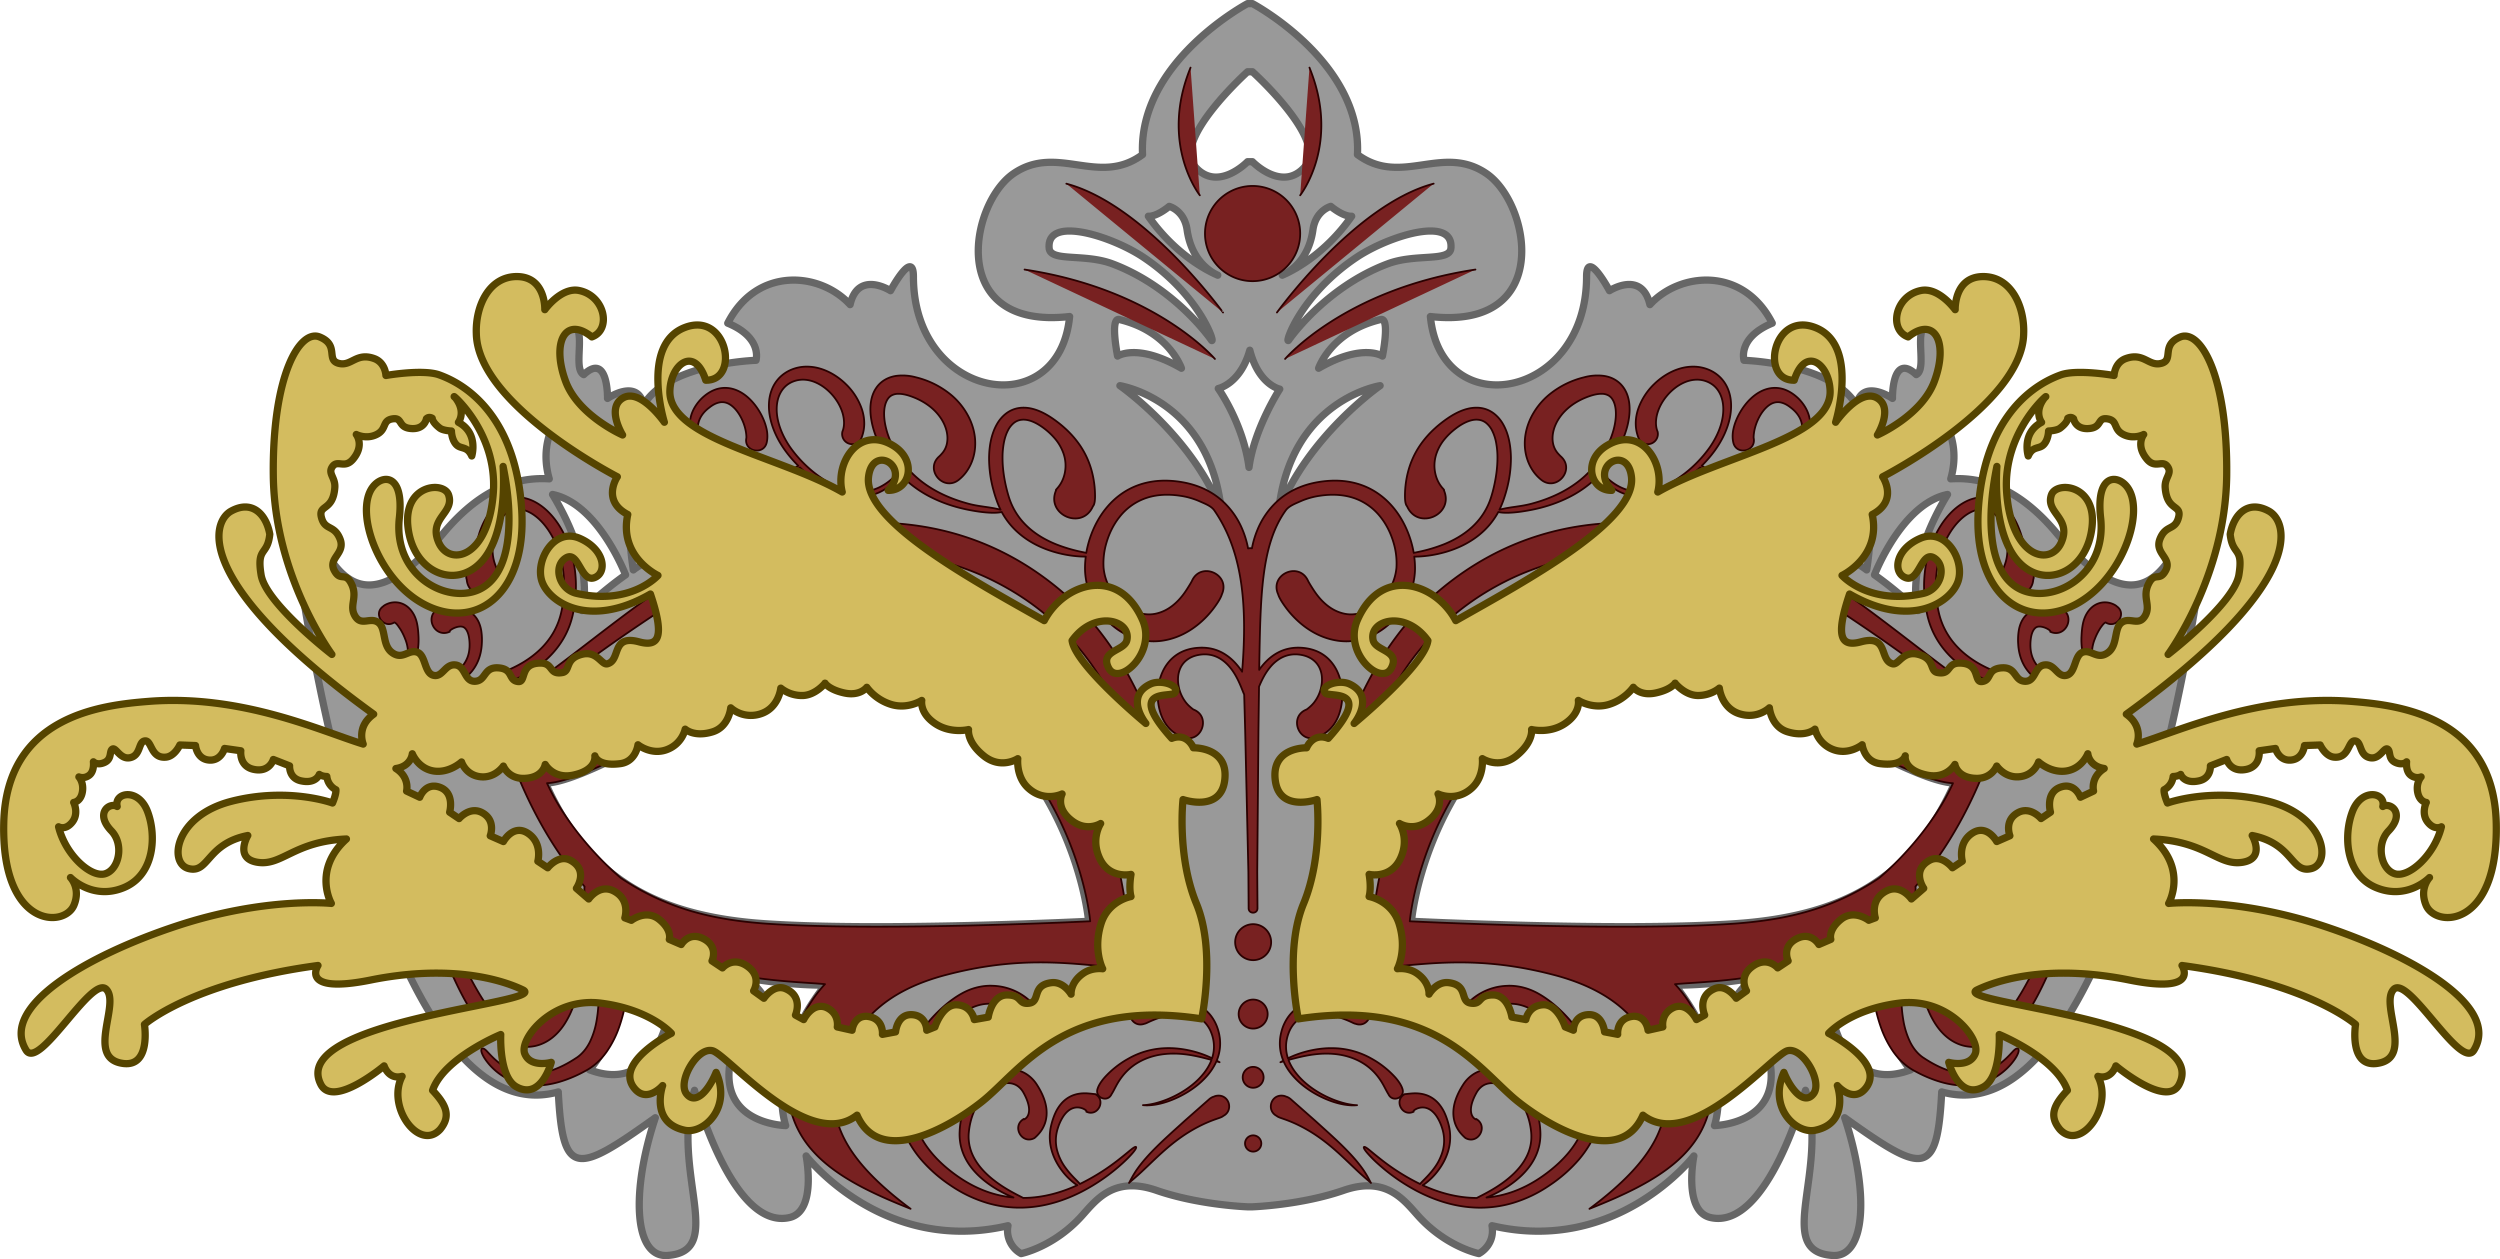 <svg xmlns="http://www.w3.org/2000/svg" width="344.64" height="173.579" viewBox="0 0 91.186 45.926" stroke-linejoin="round" xmlns:v="https://vecta.io/nano"><path d="M45.504.132c-.004.002-3.999 2.122-3.83 5.507-1.609 1.185-3.098-.409-4.706.692s-2.441 5.722 2.046 5.214c-.381 3.937-5.695 3.037-5.697-1.454 0-1.046-.836.512-.836.512s-1.178-.762-1.474.508c-1.097-1.196-3.404-1.397-4.463.677 1.281.527 1.031 1.354 1.031 1.354s-3.201.102-4.099 1.629c-.221-.992-1.317-.239-1.317-.239s.03-1.706-.868-.868c-.475-.241.287-2.065-.689-1.856-1.211.258.09 2.994.09 2.994s-1.137.988-.658 2.664c-1.532-.102-2.786.705-3.832 1.946-3.367 3.996-4.4 1.048-5.537-2.305-.833-2.456 2.275 24.814 9.698 22.719.161 3.112.643 3.021 3.54.942-.893 2.688-.783 5.108.441 5.024 2.185-.15.088-3.087.988-6.025 0 0 1.365 5.137 3.472 4.64.997-.236.599-2.245.599-2.245s2.784 3.622 7.363 2.544a.96.96 0 0 0 .479 1.018s1.189-.237 2.215-1.377c.524-.582 1.168-1.467 2.724-.928s3.322.599 3.322.599h.174s1.766-.06 3.322-.599 2.2.346 2.724.928c1.026 1.14 2.215 1.377 2.215 1.377s.598-.297.479-1.018c4.58 1.078 7.363-2.544 7.363-2.544s-.398 2.009.599 2.245c2.107.498 3.472-4.64 3.472-4.64.899 2.938-1.198 5.875.988 6.025 1.224.084 1.335-2.336.441-5.024 2.897 2.079 3.379 2.17 3.54-.942 7.423 2.095 10.531-25.175 9.698-22.719-1.137 3.352-2.17 6.301-5.537 2.305-1.046-1.241-2.3-2.047-3.832-1.946.479-1.676-.658-2.664-.658-2.664s1.301-2.735.09-2.994c-.976-.208-.214 1.615-.689 1.856-.898-.838-.868.868-.868.868s-1.097-.753-1.317.239c-.898-1.527-4.099-1.629-4.099-1.629s-.25-.827 1.031-1.354c-1.058-2.074-3.366-1.873-4.463-.677-.296-1.27-1.474-.508-1.474-.508s-.836-1.558-.836-.512c-.002 4.49-5.316 5.391-5.697 1.454 4.487.508 3.655-4.114 2.046-5.214s-3.098.493-4.706-.692c.169-3.385-3.826-5.505-3.828-5.506zm0 2.485h.178s2.751 2.476 1.926 3.45-1.926-.169-1.926-.169h-.178s-1.101 1.143-1.926.169 1.926-3.45 1.926-3.45zm-2.857 4.91s.551.142.652.859c.159 1.137.886 1.548 1.118 1.652-.305-.13-1.531-.718-2.532-2.151.315.019.762-.36.762-.36zm5.893 0s.447.379.762.36c-1 1.433-2.226 2.021-2.532 2.151.232-.104.959-.515 1.118-1.652.1-.717.652-.859.652-.859zm-9.53.899c.78 0 1.987.482 2.706.964 2.042 1.37 2.611 3.137 2.477 3.027 0 0-1.312-1.926-3.619-2.794-1.023-.385-2.265-.064-2.307-.572-.038-.451.276-.625.744-.625zm13.168 0c.468 0 .782.173.744.625-.042.508-1.285.187-2.307.572-2.307.868-3.619 2.794-3.619 2.794-.134.111.435-1.657 2.477-3.027.719-.482 1.926-.964 2.706-.964zm-11.374 3.225a.12.12 0 0 1 .023.003c1.818.432 2.265 1.778 2.265 1.778-1.609-.931-2.329-.444-2.329-.444s-.273-1.351.04-1.337zm9.58 0c.313-.014.04 1.337.04 1.337s-.72-.487-2.329.444c0 0 .447-1.346 2.265-1.778a.12.12 0 0 1 .023-.003zm-4.798 1.123c.325 1.265 1.092 1.418 1.092 1.418s-.931 1.439-1.121 2.857c-.212-1.609-1.122-2.878-1.122-2.878s.804-.164 1.151-1.397zm-4.738 1.293s3.281.508 3.704 4.593c-1.058-2.752-3.704-4.593-3.704-4.593zm9.491 0s-2.646 1.841-3.704 4.593c.423-4.085 3.704-4.593 3.704-4.593zm-28.75 1.438c.281 0 .509.261.509.584s-.228.584-.509.583-.509-.261-.509-.583.228-.584.509-.584zm48.008 0c.281 0 .509.261.509.584s-.228.584-.509.583-.509-.261-.509-.583.228-.584.509-.584zm-46.062.539s.538.779.419 1.751c-.174 1.414.688 2.23.688 2.23s-1.093.404-1.542.763c-.464-2.948.434-4.744.434-4.744zm44.117 0s.898 1.796.434 4.744c-.449-.359-1.542-.763-1.542-.763s.862-.816.688-2.23c-.119-.972.419-1.751.419-1.751zm-47.499 1.991c1.676.344 2.664 2.933 2.664 2.933-.808.569-1.586 1.302-1.586 1.302s.538-1.556-1.078-4.235zm50.882 0c-1.616 2.679-1.078 4.235-1.078 4.235s-.778-.734-1.586-1.302c0 0 .988-2.589 2.664-2.933zm-40.405 2.709l-.03.853-.988.089.03-.913zm29.928 0l.988.03.03.913-.988-.089zm-28.686.045l1.062.134-.03.853-1.092-.134zm27.444 0l.06.853-1.092.134-.03-.853zm-25.453.329l.598.284-.045.823-.613-.284zm23.463 0l.06.823-.613.284-.045-.823zm-25.823 3.313c1.115-.009 2.177.24 3.123.876 4.656 3.133 5.08 8.297 5.08 8.297s-7.619.381-11.853.085-6.519-1.905-7.959-5.122c2.058-.101 7.234-4.1 11.608-4.135zm28.184 0c4.374.035 9.55 4.034 11.608 4.135-1.439 3.217-3.726 4.826-7.959 5.122s-11.853-.085-11.853-.085.423-5.164 5.08-8.297c.946-.636 2.008-.885 3.123-.876zm-36.744 9.173c.593 1.101 1.693 1.566 1.693 1.566s-.931-.254-1.058.931c-.137 1.282.72 1.228.72 1.228s-.551 2.54-2.794 1.693c1.736-2.074 1.439-5.419 1.439-5.419zm45.304 0s-.296 3.345 1.439 5.419c-2.244.847-2.794-1.693-2.794-1.693s.857.054.72-1.228c-.127-1.185-1.058-.931-1.058-.931s1.101-.466 1.693-1.566zm-41.198 2.032s1.439.297 3.048.297c-2.244 2.879-1.439 5.122-1.439 5.122s-2.667-.042-1.947-2.667c0 0 1.104.102 1.297-.879.275-1.402-.958-1.873-.958-1.873zm37.092 0s-1.233.471-.958 1.873c.192.98 1.297.879 1.297.879.72 2.625-1.947 2.667-1.947 2.667s.804-2.244-1.439-5.122c1.609 0 3.048-.297 3.048-.297z" fill="#999" stroke="#666" stroke-width=".265"/><path d="M18.843 18.138c.046-.001.092 0 .138.005.176.016.352.071.523.16.165.086.326.204.477.35a2.87 2.87 0 0 1 .413.51 3.89 3.89 0 0 1 .541 1.409c.099.545.101 1.152-.031 1.792-.068.331-.182.628-.332.893s-.339.506-.549.711c-.435.425-.968.719-1.496.915l-.056.021c-.506.182-1.056.298-1.6.347-.262.023-.519.031-.762.023a4.54 4.54 0 0 1-.654-.065c-.761-.138-1.462-.465-2.079-.98-.631-.526-1.137-1.219-1.527-2.017a7.8 7.8 0 0 1-.756-2.722c-.041-.475-.024-.795-.01-.926.027-.263.072-.267.084-.266s.042.018.058.268l.075.901c.071.555.25 1.555.794 2.622.391.764.886 1.41 1.485 1.891.247.198.507.364.777.498l.136-.074a1.1 1.1 0 0 0 .154-.112.7.7 0 0 0 .127-.148c.037-.058.066-.125.084-.203a.84.84 0 0 0 .017-.261 1.39 1.39 0 0 0-.098-.381c-.052-.136-.112-.249-.166-.339l-.094-.137-.035-.044c-.031-.036-.055-.055-.07-.064s-.021-.013-.027-.013c-.391.248-.785-.311-.414-.581.011-.008.046-.053.185-.106.051-.019.117-.038.196-.044s.164-.001.255.025a.74.74 0 0 1 .263.14c.089.073.158.162.21.252a1.09 1.09 0 0 1 .052.102 1.3 1.3 0 0 1 .08.25c.031.144.045.298.053.463a2.47 2.47 0 0 1-.02.476l-.003.021a1.38 1.38 0 0 1-.095.342c-.044.102-.1.189-.164.263a.89.89 0 0 1-.201.171.83.83 0 0 1-.217.096 3.9 3.9 0 0 0 .954.28l.28.033.089-.035c.104-.036.32-.1.522-.204.091-.047.185-.104.273-.174s.164-.146.231-.239.121-.196.159-.316.058-.261.056-.415-.022-.289-.055-.392c-.03-.093-.07-.155-.109-.193s-.073-.052-.106-.059-.071-.008-.111-.003-.086.016-.129.031-.088.036-.123.056c-.102.06-.105.093-.09.099-.563.257-.954-.583-.394-.847.029.012.069-.005.279-.028.069-.008.157-.014.253-.013a1.34 1.34 0 0 1 .3.037.97.97 0 0 1 .314.138c.103.07.19.162.258.276s.114.251.138.396a2.2 2.2 0 0 1 .019.514 1.86 1.86 0 0 1-.114.54 1.56 1.56 0 0 1-.236.417 1.64 1.64 0 0 1-.313.3c-.053.039-.106.074-.16.105l.087-.008c.513-.054 1.027-.171 1.494-.348l.052-.02c.487-.191.962-.461 1.342-.836a2.76 2.76 0 0 0 .473-.615c.128-.228.226-.483.286-.77a4.31 4.31 0 0 0 .033-1.628c-.088-.495-.262-.922-.476-1.256-.109-.171-.228-.315-.351-.434s-.254-.213-.378-.276-.251-.1-.364-.108-.226.012-.325.056a.82.82 0 0 0-.275.205c-.082.092-.149.201-.201.317-.058.13-.1.267-.128.398-.033.156-.048.306-.052.433-.009.388.099.626.157.763l.056.15c.031.117.007.157.006.153.054.769-1.097.858-1.161.089 0-.004-.035-.069-.01-.215.009-.055.029-.115.054-.184.093-.252.143-.34.276-.834l.005-.019.148-.486c.053-.149.121-.313.21-.472.079-.142.179-.287.307-.413.118-.117.262-.221.436-.292a1.12 1.12 0 0 1 .396-.083zm12.987.926c2.197-.009 4.559.596 6.726 2.367 5.334 4.36 4.826 13.758 4.826 13.758-2.689.565-4.716-.721-8.872.369-2.242.588-3.4 1.755-3.937 3.605-.47 1.621.212 3.123 2.639 4.927-2.498-.99-4.411-2.063-4.488-4.47-.05-1.555.596-2.901 1.367-3.723-.964-.102-4.341-.101-6.52-1.555a10.54 10.54 0 0 1-.596-.429 14.36 14.36 0 0 1 .002 1.239c-.032.716-.129 1.54-.377 2.262a3.69 3.69 0 0 1-.482.962c-.209.29-.462.523-.762.683l-.142.075a4.64 4.64 0 0 1-.826.332c-.292.084-.566.124-.825.126a2.33 2.33 0 0 1-.682-.095c-.206-.061-.383-.147-.535-.242-.337-.212-.55-.472-.654-.629a1.04 1.04 0 0 1-.116-.218c-.044-.125-.004-.16.008-.165s.056-.015.144.068c.041.039.078.083.156.164.118.124.329.335.629.491.135.07.289.13.463.167a1.91 1.91 0 0 0 .569.033c.214-.019.444-.072.689-.165.228-.087.462-.207.701-.359l.121-.079c.191-.136.343-.325.461-.561a2.91 2.91 0 0 0 .249-.809c.107-.63.083-1.352.011-2.008-.081-.742-.222-1.406-.297-1.773a14.24 14.24 0 0 1-.008-.04c-.123-.607-.141-.783-.14-.777-.019-.085-.022-.172-.01-.258-2.585-2.993-3.255-6.675-3.255-6.675.931-.085 3.979-2.836 6.308-4.36 1.382-.905 4.242-2.227 7.453-2.24h.001zm-.847.991c-2.663.013-4.598.73-6.544 1.994-3.804 2.471-5.448 4.011-5.448 4.011l.318.825c1.82-.466 6.843-3.676 9.341-4.268 1.715-.407 6.04-1.017 9.397 2.879 2.657 3.084 3.09 8.212 3.09 8.212l1.44-.045c-.509-6.436-2.335-10.446-6.286-12.452-1.605-.815-3.488-1.164-5.31-1.155zm.578 4.376c-4.374.035-9.55 4.034-11.608 4.135.589 1.318 1.745 2.661 2.694 3.46 1.78 1.197 3.525 1.529 5.265 1.662 4.233.296 11.853-.085 11.853-.085s-.423-5.164-5.08-8.297c-.946-.636-2.008-.885-3.123-.876zm-17.641 3.411a1.04 1.04 0 0 1 .064.002c.037.003.069.015.096.028s.049.03.068.045c.037.031.07.07.098.109s.057.085.085.135a2.76 2.76 0 0 1 .085.166 6.88 6.88 0 0 1 .181.43 18.57 18.57 0 0 1 .202.548l.464 1.373.46 1.373a2.38 2.38 0 0 0 .26.201.93.93 0 0 0 .243.118.39.39 0 0 0 .101.017c.03 0 .057-.004.08-.012s.045-.021.066-.039.043-.045.065-.081a.71.71 0 0 0 .064-.143 1.46 1.46 0 0 0 .052-.216c.014-.082.022-.16.025-.234.009-.186-.008-.372-.054-.544a1.29 1.29 0 0 0-.111-.286.76.76 0 0 0-.14-.189c-.049-.047-.093-.07-.126-.078s-.05 0-.061.008a.51.51 0 0 0-.045.045.74.74 0 0 0-.073.105l-.029.048c-.214.372-.772.053-.56-.32.006-.011.024-.045.054-.087s.112-.149.229-.231c.095-.067.221-.124.371-.129.124-.004.244.029.353.094.098.059.182.14.253.237.282.396.375.817.36 1.254.012.381-.122.877-.396 1.094-.304.24-.59.12-.819-.074.39 1.209 1.113 2.952 1.83 4.003a3.35 3.35 0 0 0 .33.405c.107.11.208.191.301.246.217.129.411.203.579.234s.303.022.421-.013a.83.83 0 0 0 .323-.185 1.39 1.39 0 0 0 .275-.356 2.5 2.5 0 0 0 .212-.518c.058-.196.1-.411.127-.637.054-.463.039-.96-.042-1.432-.084-.492-.225-.859-.373-1.121-.162-.286-.332-.444-.455-.52-.431.888-1.518.284-1.228-.558.07-.146.184-.314.365-.444a1.06 1.06 0 0 1 .53-.197 1.21 1.21 0 0 1 .525.074 1.61 1.61 0 0 1 .452.26c.26.209.504.518.7.931.181.382.325.862.395 1.446a5.96 5.96 0 0 1-.036 1.683c-.045.267-.111.525-.197.766a3.19 3.19 0 0 1-.323.666c-.13.201-.285.378-.467.519s-.393.244-.623.293a1.6 1.6 0 0 1-.724-.021c-.251-.063-.506-.18-.762-.347-.147-.096-.285-.22-.412-.36a4.07 4.07 0 0 1-.373-.486c-.243-.366-.473-.808-.688-1.278-.425-.933-.816-2.04-1.138-3.013l-.072-.218-.513-1.612-.437-1.374-.185-.541c-.058-.16-.112-.297-.16-.409-.024-.056-.047-.104-.068-.145a1.1 1.1 0 0 0-.055-.098c-.01-.015-.018-.025-.023-.032-.037-.004-.07-.004-.098-.002-.039.003-.071.011-.098.022a.23.23 0 0 0-.073.048c-.022.021-.043.049-.06.084-.036.074-.056.173-.058.294-.002.128.018.269.053.415.037.153.092.265.147.347.046.068.094.121.136.16.018.017.037.033.055.047a1.26 1.26 0 0 0 .169.113c.061.035.073.044.072.053s-.016.021-.092.014c-.05-.005-.129-.021-.22-.066-.024-.012-.049-.025-.074-.041-.058-.037-.126-.09-.192-.166-.08-.092-.161-.22-.219-.399a2.05 2.05 0 0 1-.1-.468c-.011-.143-.002-.287.042-.416.022-.063.052-.124.094-.179s.093-.102.155-.141a.64.64 0 0 1 .206-.081c.056-.012.116-.018.179-.018zm22.237 8.113c.114.001.225.011.332.028.462.077.844.298 1.109.556.153.149.27.312.351.477.098.198.142.393.147.574a1.22 1.22 0 0 1-.138.605c-.142.273-.357.439-.453.51-.396.283-.826-.304-.437-.596a.81.81 0 0 0 .234-.258c.013-.025.025-.051.035-.079a.51.51 0 0 0 .029-.168c.001-.076-.014-.17-.063-.278-.041-.091-.105-.192-.2-.29a1.41 1.41 0 0 0-.732-.397 1.43 1.43 0 0 0-.467-.017c-.16.021-.33.07-.503.157-.179.091-.375.219-.573.382a4.55 4.55 0 0 0-.581.576 4.32 4.32 0 0 0-.855 1.546c-.087.297-.131.592-.131.882 0 .26.036.512.105.754.015.051.031.103.049.155.104.298.27.607.518.918.241.301.56.604.976.898.408.289.812.487 1.207.615a3.87 3.87 0 0 0 .85.173 4.49 4.49 0 0 1-.718-.368c-.289-.183-.625-.447-.876-.8-.117-.165-.217-.352-.284-.562-.065-.204-.098-.429-.086-.674a2.85 2.85 0 0 1 .338-1.231c.007-.014.015-.027.023-.041.168-.293.405-.568.706-.759a1.58 1.58 0 0 1 .451-.198c.153-.039.315-.053.478-.03a1.1 1.1 0 0 1 .459.174 1.27 1.27 0 0 1 .369.384c.184.287.286.544.328.775a1.32 1.32 0 0 1 .019.331c-.008.106-.028.2-.056.284a1.14 1.14 0 0 1-.223.386c-.096.11-.146.144-.159.159-.462.255-.849-.433-.391-.696-.01.012-.012.031.033.006a.28.28 0 0 0 .104-.107c.016-.027.031-.063.041-.109a.57.57 0 0 0 .011-.167c-.009-.134-.059-.321-.195-.568a.75.75 0 0 0-.192-.234.58.58 0 0 0-.233-.111c-.088-.02-.184-.021-.286-.003a1.08 1.08 0 0 0-.325.117c-.237.128-.442.334-.599.574l-.021.033c-.177.283-.305.639-.345 1.056a1.59 1.59 0 0 0 .045.564c.047.179.124.343.219.493.206.326.5.586.766.779.291.212.584.367.751.454l.059.03.144.075c.745-.002 1.422-.212 1.974-.464a1.14 1.14 0 0 1-.096-.063 2.32 2.32 0 0 1-.452-.451c-.142-.184-.29-.428-.378-.72-.041-.135-.069-.282-.077-.439a1.84 1.84 0 0 1 .051-.52c.041-.166.092-.317.155-.452a1.45 1.45 0 0 1 .208-.327 1.09 1.09 0 0 1 .252-.218 1.04 1.04 0 0 1 .271-.119c.188-.053.363-.047.474-.038.163.014.224.027.24.022.416.218.103.845-.321.642.014-.004.021-.033-.063-.083a.53.53 0 0 0-.25-.071.49.49 0 0 0-.162.023.57.57 0 0 0-.182.1c-.065.052-.13.123-.192.219a1.7 1.7 0 0 0-.176.375c-.056.161-.079.307-.084.434a1.43 1.43 0 0 0 .041.402 1.91 1.91 0 0 0 .327.67c.148.202.314.363.399.45.05.051.085.089.11.118a7.85 7.85 0 0 0 1.425-.897c.215-.168.345-.279.425-.344.156-.125.184-.116.194-.108s.029.038-.104.199c-.062.075-.188.215-.391.399a6.95 6.95 0 0 1-1.481 1.031c-.583.299-1.334.568-2.185.584a4.19 4.19 0 0 1-1.273-.173 4.8 4.8 0 0 1-1.332-.64 5.24 5.24 0 0 1-1.086-.958c-.288-.343-.489-.692-.621-1.038-.023-.06-.044-.121-.063-.181-.09-.283-.141-.58-.149-.887-.01-.342.033-.688.124-1.034a4.86 4.86 0 0 1 .921-1.774 5.18 5.18 0 0 1 .641-.667c.222-.192.449-.353.672-.474.232-.126.468-.204.7-.242a2.09 2.09 0 0 1 .349-.027zm6.463.473c.045 0 .09.001.136.003.166.007.341.028.515.07a1.81 1.81 0 0 1 .494.195 1.41 1.41 0 0 1 .41.362 1.6 1.6 0 0 1 .265.545c.057.205.077.41.057.613a1.63 1.63 0 0 1-.119.47l.105.058a3.23 3.23 0 0 0-.115-.035l-.024.054a2.1 2.1 0 0 1-.311.471 2.85 2.85 0 0 1-.421.395c-.344.265-.711.438-.999.539-.171.06-.316.095-.427.115l-.067.011c-.221.034-.364.022-.43.016.064-.001.208-.01.421-.061.021-.005.042-.011.065-.017a3.46 3.46 0 0 0 .411-.138c.278-.113.631-.297.948-.564a2.62 2.62 0 0 0 .382-.393c.11-.141.199-.291.262-.448.004-.01.008-.021.011-.031l-.294-.075c-.379-.094-.859-.19-1.382-.14-.538.051-.929.243-1.184.432l-.029.022c-.31.238-.482.514-.584.7l-.066.124a1.93 1.93 0 0 1-.108.191c-.15.324-.637.11-.501-.22.002-.005.028-.103.148-.266.029-.04.065-.084.107-.132a3.39 3.39 0 0 1 .828-.662l.036-.02a2.92 2.92 0 0 1 1.339-.38c.55-.022 1.068.107 1.429.245a3.39 3.39 0 0 1 .281.123c.043-.131.066-.264.069-.397a1.37 1.37 0 0 0-.092-.518 1.12 1.12 0 0 0-.26-.412.96.96 0 0 0-.341-.214c-.123-.046-.255-.069-.392-.076a2.08 2.08 0 0 0-.414.023 3.17 3.17 0 0 0-.727.205c-.099.041-.173.077-.209.094-.087.04-.094.034-.092.033-.487.185-.778-.534-.299-.739.003-.001.016-.019.132-.049a3.71 3.71 0 0 1 .271-.054c.165-.027.449-.068.762-.067zm1.824 3.533c.412.003.541.559.172.743h0c-.002.004-.024.027-.116.062-.151.057-.495.154-1.004.447-.088.051-.176.105-.263.162-.637.42-1.089.893-1.601 1.373-.192.179-.376.328-.451.399.053-.094.151-.301.31-.522.386-.54.969-1.064 1.508-1.551l.238-.215.881-.777c.102-.076.145-.078.148-.079a.39.39 0 0 1 .178-.041zm-.681-32.838s-1.482-1.863-.339-4.656m.889 10.625s-2.159-2.54-6.942-3.26m7.239 1.566S41.773 7.462 38.895 6.7m33.448 11.439c-.046-.001-.092 0-.138.005-.176.016-.352.071-.523.16-.165.086-.326.204-.477.35a2.87 2.87 0 0 0-.413.51 3.89 3.89 0 0 0-.541 1.409c-.099.545-.101 1.152.031 1.792.068.331.182.628.332.893s.339.506.549.711c.435.425.968.719 1.496.915l.056.021c.506.182 1.056.298 1.6.347.262.023.519.031.762.023a4.54 4.54 0 0 0 .654-.065c.761-.138 1.462-.465 2.079-.98.631-.526 1.137-1.219 1.527-2.017a7.8 7.8 0 0 0 .756-2.722c.041-.475.024-.795.01-.926-.027-.263-.073-.267-.084-.266s-.042.018-.058.268c-.005.086-.022.482-.075.901-.071.555-.25 1.555-.794 2.622-.391.764-.886 1.41-1.485 1.891-.247.198-.507.364-.777.498-.048-.024-.091-.047-.136-.074a1.1 1.1 0 0 1-.154-.112.7.7 0 0 1-.127-.148c-.037-.058-.066-.125-.084-.203a.84.84 0 0 1-.017-.261 1.39 1.39 0 0 1 .098-.381c.052-.136.112-.249.166-.339.032-.053.064-.099.094-.137a.95.95 0 0 1 .035-.044c.031-.036.055-.055.07-.064s.021-.013.027-.013c.391.248.785-.311.414-.581-.011-.008-.046-.053-.185-.106-.051-.019-.117-.038-.196-.044s-.164-.001-.255.025a.74.74 0 0 0-.263.14c-.089.073-.158.162-.21.252a1.09 1.09 0 0 0-.052.102 1.3 1.3 0 0 0-.08.25c-.031.144-.045.298-.053.463a2.47 2.47 0 0 0 .02.476l.003.021a1.38 1.38 0 0 0 .095.342c.044.102.1.189.164.263a.89.89 0 0 0 .201.171.83.83 0 0 0 .217.096 3.9 3.9 0 0 1-.954.28c-.087.014-.181.025-.28.033-.033-.014-.059-.024-.089-.035-.104-.036-.32-.1-.522-.204-.091-.047-.185-.104-.273-.174s-.164-.146-.231-.239-.121-.196-.159-.316-.058-.261-.056-.415.022-.289.055-.392c.031-.093.07-.155.109-.193s.073-.052.106-.059.071-.008.111-.003.086.016.129.031.088.036.123.056c.103.06.105.093.09.099.563.257.954-.583.394-.847-.029.012-.069-.005-.279-.028-.069-.008-.157-.014-.253-.013a1.34 1.34 0 0 0-.3.037.97.97 0 0 0-.314.138c-.103.07-.19.162-.258.276s-.114.251-.138.396a2.2 2.2 0 0 0-.019.514 1.86 1.86 0 0 0 .114.54 1.56 1.56 0 0 0 .236.417 1.64 1.64 0 0 0 .313.3c.053.039.106.074.16.105l-.087-.008c-.513-.054-1.027-.171-1.494-.348l-.052-.02c-.487-.191-.962-.461-1.342-.836a2.76 2.76 0 0 1-.473-.615c-.128-.228-.226-.483-.286-.77a4.31 4.31 0 0 1-.033-1.628c.088-.495.262-.922.476-1.256.109-.171.228-.315.351-.434s.254-.213.378-.276.251-.1.364-.108.226.012.325.056a.82.82 0 0 1 .275.205c.082.092.149.201.201.317.058.13.1.267.128.398.033.156.048.306.052.433.009.388-.099.626-.157.763-.025.058-.045.106-.056.15-.031.117-.007.157-.006.153-.054.769 1.097.858 1.161.089 0-.004.034-.069.01-.215-.009-.055-.029-.115-.054-.184-.093-.252-.143-.34-.276-.834l-.005-.019a6.64 6.64 0 0 0-.148-.486c-.053-.149-.121-.313-.21-.472-.079-.142-.179-.287-.307-.413-.118-.117-.262-.221-.436-.292a1.12 1.12 0 0 0-.396-.083zm-12.987.926c-2.197-.009-4.559.596-6.726 2.367-5.334 4.36-4.826 13.758-4.826 13.758 2.689.565 4.716-.721 8.872.369 2.242.588 3.4 1.755 3.937 3.605.47 1.621-.212 3.123-2.639 4.927 2.498-.99 4.411-2.063 4.488-4.47.05-1.555-.596-2.901-1.367-3.723.964-.102 4.341-.101 6.52-1.555a10.54 10.54 0 0 0 .596-.429 14.31 14.31 0 0 0-.002 1.239c.032.716.129 1.54.377 2.262a3.69 3.69 0 0 0 .482.962c.209.29.462.523.762.683l.142.075a4.64 4.64 0 0 0 .826.332c.292.084.566.124.825.126a2.33 2.33 0 0 0 .682-.095c.206-.061.383-.147.535-.242.337-.212.55-.472.654-.629a1.04 1.04 0 0 0 .116-.218c.044-.125.004-.16-.008-.165s-.056-.015-.144.068c-.041.039-.078.083-.156.164-.118.124-.329.335-.629.491-.135.07-.289.13-.463.167a1.91 1.91 0 0 1-.569.033c-.214-.019-.444-.072-.689-.165-.228-.087-.462-.207-.701-.359l-.121-.079c-.191-.136-.343-.325-.461-.561a2.91 2.91 0 0 1-.249-.809c-.107-.63-.083-1.352-.011-2.008.081-.742.222-1.406.297-1.773a14.29 14.29 0 0 0 .008-.04c.123-.607.141-.783.14-.777a.74.74 0 0 0 .01-.258c2.585-2.993 3.255-6.675 3.255-6.675-.931-.085-3.979-2.836-6.308-4.36-1.382-.905-4.242-2.227-7.453-2.24h-.001zm.847.991c2.663.013 4.598.73 6.544 1.994 3.804 2.471 5.448 4.011 5.448 4.011l-.318.825c-1.82-.466-6.843-3.676-9.341-4.268-1.715-.407-6.04-1.017-9.397 2.879-2.657 3.084-3.09 8.212-3.09 8.212l-1.44-.045c.509-6.436 2.335-10.446 6.286-12.452 1.605-.815 3.488-1.164 5.31-1.155zm-.578 4.376c4.374.035 9.55 4.034 11.608 4.135-.589 1.318-1.745 2.661-2.694 3.46-1.78 1.197-3.525 1.529-5.265 1.662-4.233.296-11.853-.085-11.853-.085s.423-5.164 5.08-8.297c.946-.636 2.008-.885 3.123-.876zm17.641 3.411a1.04 1.04 0 0 0-.064.002c-.037.003-.069.015-.096.028s-.049.03-.068.045c-.037.031-.07.07-.098.109s-.057.085-.085.135a2.76 2.76 0 0 0-.085.166 6.88 6.88 0 0 0-.181.43 18.57 18.57 0 0 0-.202.548l-.464 1.373-.46 1.373a2.38 2.38 0 0 1-.26.201.93.93 0 0 1-.243.118.39.39 0 0 1-.101.017c-.03 0-.057-.004-.08-.012s-.045-.021-.066-.039-.043-.045-.065-.081a.71.71 0 0 1-.064-.143 1.46 1.46 0 0 1-.052-.216c-.014-.082-.022-.16-.025-.234-.009-.186.008-.372.054-.544a1.29 1.29 0 0 1 .111-.286.76.76 0 0 1 .14-.189c.049-.047.093-.07.126-.078s.05 0 .061.008a.51.51 0 0 1 .045.045.74.74 0 0 1 .073.105l.029.048c.214.372.772.053.56-.32-.006-.011-.024-.045-.054-.087s-.112-.149-.229-.231c-.095-.067-.221-.124-.371-.129-.124-.004-.244.029-.353.094-.098.059-.182.14-.253.237-.282.396-.375.817-.36 1.254-.012.381.122.877.396 1.094.304.24.59.12.819-.074-.39 1.209-1.113 2.952-1.83 4.003a3.35 3.35 0 0 1-.33.405c-.107.11-.208.191-.301.246-.217.129-.411.203-.579.234s-.303.022-.421-.013a.83.83 0 0 1-.323-.185 1.39 1.39 0 0 1-.275-.356 2.5 2.5 0 0 1-.212-.518c-.058-.196-.1-.411-.127-.637-.054-.463-.039-.96.042-1.432.084-.492.225-.859.373-1.121.162-.286.332-.444.455-.52.431.888 1.518.284 1.228-.558-.07-.146-.184-.314-.365-.444a1.06 1.06 0 0 0-.53-.197 1.21 1.21 0 0 0-.525.074 1.61 1.61 0 0 0-.452.26c-.26.209-.504.518-.7.931-.181.382-.325.862-.395 1.446a5.96 5.96 0 0 0 .036 1.683c.045.267.111.525.197.766a3.19 3.19 0 0 0 .323.666c.13.201.285.378.467.519s.393.244.623.293a1.6 1.6 0 0 0 .724-.021c.251-.063.506-.18.762-.347.147-.096.285-.22.412-.36a4.07 4.07 0 0 0 .373-.486c.243-.366.473-.808.688-1.278.425-.933.816-2.04 1.138-3.013l.072-.218.513-1.612.437-1.374.185-.541c.058-.16.112-.297.16-.409.024-.056.047-.104.068-.145a1.1 1.1 0 0 1 .055-.098c.01-.015.018-.025.023-.032.037-.004.07-.004.098-.002.039.003.071.011.098.022a.23.23 0 0 1 .073.048c.022.021.043.049.06.084.036.074.056.173.058.294.002.128-.017.269-.053.415-.037.153-.092.265-.147.347-.046.068-.094.121-.136.16-.018.017-.037.033-.055.047a1.26 1.26 0 0 1-.169.113c-.061.035-.073.044-.072.053s.016.021.093.014c.05-.005.129-.021.22-.066.024-.012.049-.025.074-.041.058-.037.126-.09.192-.166.08-.092.161-.22.219-.399a2.05 2.05 0 0 0 .1-.468c.011-.143.002-.287-.042-.416-.022-.063-.052-.124-.094-.179s-.093-.102-.155-.141a.64.64 0 0 0-.206-.081c-.056-.012-.116-.018-.179-.018zm-31.558 5.866c-.362 0-.656.294-.656.656s.293.656.656.656.656-.294.656-.656-.294-.656-.656-.656zm9.321 2.247c-.114.001-.225.011-.332.028-.462.077-.844.298-1.109.556-.153.149-.27.312-.351.477-.098.198-.142.393-.147.574a1.23 1.23 0 0 0 .138.605c.142.273.357.439.453.51.396.283.826-.304.437-.596a.81.81 0 0 1-.234-.258c-.013-.025-.025-.051-.035-.079a.51.51 0 0 1-.029-.168c-.001-.076.014-.17.063-.278a1.04 1.04 0 0 1 .2-.29 1.41 1.41 0 0 1 .732-.397 1.43 1.43 0 0 1 .467-.017c.16.021.33.07.503.157.179.091.375.219.573.382a4.55 4.55 0 0 1 .581.576c.387.457.693.992.855 1.546.087.297.131.592.131.882 0 .26-.036.512-.105.754a2.75 2.75 0 0 1-.049.155c-.104.298-.27.607-.518.918-.241.301-.56.604-.976.898-.408.289-.812.487-1.207.615a3.87 3.87 0 0 1-.85.173 4.49 4.49 0 0 0 .718-.368c.289-.183.625-.447.876-.8.117-.165.217-.352.284-.562.065-.204.098-.429.086-.674a2.85 2.85 0 0 0-.338-1.231l-.023-.041c-.168-.293-.405-.568-.706-.759a1.58 1.58 0 0 0-.451-.198c-.153-.039-.315-.053-.478-.03a1.1 1.1 0 0 0-.459.174 1.27 1.27 0 0 0-.369.384c-.184.287-.286.544-.328.775-.021.119-.026.229-.019.331s.028.2.056.284a1.14 1.14 0 0 0 .223.386c.096.11.146.144.159.159.462.255.849-.433.391-.696.01.012.012.031-.033.006a.28.28 0 0 1-.104-.107c-.016-.027-.031-.063-.041-.109a.58.58 0 0 1-.011-.167c.009-.134.058-.321.195-.568a.75.75 0 0 1 .192-.234.58.58 0 0 1 .233-.111c.088-.02.184-.021.286-.003a1.08 1.08 0 0 1 .325.117c.237.128.442.334.599.574l.021.033c.177.283.305.639.345 1.056.019.204.001.391-.045.564-.047.179-.124.343-.219.493-.206.326-.5.586-.766.779-.291.212-.584.367-.751.454l-.059.03-.144.075c-.745-.002-1.422-.212-1.974-.464.027-.016.059-.036.096-.063a2.32 2.32 0 0 0 .452-.451c.142-.184.29-.428.378-.72.041-.135.069-.282.076-.439a1.82 1.82 0 0 0-.051-.52c-.041-.166-.092-.317-.155-.452a1.45 1.45 0 0 0-.208-.327 1.09 1.09 0 0 0-.252-.218 1.04 1.04 0 0 0-.271-.119c-.188-.053-.363-.047-.474-.038-.163.014-.224.027-.24.022-.416.218-.103.845.321.642-.014-.004-.021-.033.063-.083a.53.53 0 0 1 .25-.071.49.49 0 0 1 .162.023.57.57 0 0 1 .182.1.91.91 0 0 1 .192.219 1.7 1.7 0 0 1 .176.375c.056.161.079.307.084.434.005.148-.011.279-.041.402a1.91 1.91 0 0 1-.327.67c-.148.202-.314.363-.399.45a2.65 2.65 0 0 0-.11.118 7.85 7.85 0 0 1-1.425-.897c-.215-.168-.345-.279-.425-.344-.156-.125-.184-.116-.194-.108s-.029.038.104.199a4.17 4.17 0 0 0 .391.399 6.95 6.95 0 0 0 1.481 1.031c.583.299 1.334.568 2.185.584a4.19 4.19 0 0 0 1.273-.173 4.8 4.8 0 0 0 1.332-.64 5.24 5.24 0 0 0 1.086-.958c.288-.343.489-.692.621-1.038a3.27 3.27 0 0 0 .063-.181c.09-.283.141-.58.149-.887.01-.342-.033-.688-.124-1.034a4.86 4.86 0 0 0-.921-1.774 5.18 5.18 0 0 0-.641-.667c-.222-.192-.449-.353-.672-.474-.232-.126-.468-.204-.7-.242a2.09 2.09 0 0 0-.349-.027zm-6.463.473c-.045 0-.09.001-.136.003-.166.007-.341.028-.515.07a1.81 1.81 0 0 0-.494.195 1.41 1.41 0 0 0-.41.362 1.6 1.6 0 0 0-.265.545c-.057.205-.077.41-.057.613a1.63 1.63 0 0 0 .119.47l-.105.058a3.22 3.22 0 0 1 .115-.035l.024.054c.08.17.186.327.311.471a2.85 2.85 0 0 0 .421.395c.344.265.711.438.999.539.171.06.316.095.427.115l.067.011c.221.034.364.022.43.016-.064-.001-.208-.01-.421-.061a2.72 2.72 0 0 1-.065-.017 3.46 3.46 0 0 1-.411-.138c-.278-.113-.631-.297-.948-.564a2.62 2.62 0 0 1-.382-.393 1.85 1.85 0 0 1-.262-.448c-.004-.01-.008-.021-.011-.031l.294-.075c.379-.094.859-.19 1.382-.14.538.051.929.243 1.184.432l.029.022c.31.238.482.514.584.7.025.046.047.088.066.124.076.144.11.196.108.191.15.324.637.11.501-.22-.002-.005-.028-.103-.148-.266a1.87 1.87 0 0 0-.107-.132 3.39 3.39 0 0 0-.828-.662l-.036-.02a2.92 2.92 0 0 0-1.339-.38c-.55-.022-1.068.107-1.429.245-.105.04-.199.083-.281.123-.043-.131-.066-.264-.069-.397-.004-.175.028-.348.092-.518a1.12 1.12 0 0 1 .26-.412.96.96 0 0 1 .341-.214c.123-.046.255-.069.392-.076a2.08 2.08 0 0 1 .414.023 3.17 3.17 0 0 1 .727.205c.099.041.173.077.209.094.087.04.094.034.091.033.487.185.778-.534.299-.739-.003-.001-.016-.019-.132-.049a3.71 3.71 0 0 0-.271-.054c-.165-.027-.449-.068-.762-.067zm-2.858.03a.53.53 0 0 0-.529.529.53.53 0 0 0 .529.529.53.53 0 0 0 .529-.529.53.53 0 0 0-.529-.529zm0 2.455a.38.38 0 1 0 0 .762.38.38 0 1 0 0-.762zm1.034 1.047c-.412.003-.541.559-.172.743h0c.002.004.024.027.116.062.151.057.495.154 1.004.447a5.21 5.21 0 0 1 .263.162c.637.42 1.089.893 1.601 1.373.192.179.376.328.451.399-.053-.094-.151-.301-.31-.522-.386-.54-.969-1.064-1.508-1.551l-.238-.215-.881-.777c-.102-.076-.145-.078-.148-.079a.39.39 0 0 0-.178-.041zm-1.034 1.451c-.163 0-.296.133-.296.296s.133.296.296.296.297-.132.297-.296-.133-.296-.297-.296zm1.715-34.289s1.482-1.863.339-4.656m-.889 10.625s2.159-2.54 6.942-3.26m-7.239 1.566s2.836-3.937 5.715-4.699m-4.868 1.778a1.736 1.736 0 1 1-3.471 0 1.736 1.736 0 0 1 3.471 0zm-18.019 4.896c-.178.003-.356.037-.529.107a1.31 1.31 0 0 0-.439.29 1.29 1.29 0 0 0-.276.42c-.134.326-.143.697-.067 1.057.074.353.24.76.545 1.184a4.38 4.38 0 0 0 .479.557l-.145.088c-.124.074-.353.202-.637.297-.244.081-.544.144-.87.118a1.79 1.79 0 0 1-.476-.104 1.94 1.94 0 0 1-.484-.263c-.339-.25-.58-.489-.746-.711a1.47 1.47 0 0 1-.295-.637c-.015-.094-.017-.185-.004-.273s.037-.165.073-.241c.071-.148.186-.282.343-.399.124-.099.236-.153.332-.177a.5.5 0 0 1 .253-.003c.076.019.149.057.217.108a1.07 1.07 0 0 1 .202.204c.145.188.238.41.284.571.025.087.038.157.046.209.003.02.005.038.007.054.012.108.007.141.005.152-.094.494.643.641.746.149.015-.074.038-.21.007-.408-.005-.03-.011-.062-.019-.095a1.91 1.91 0 0 0-.101-.312c-.089-.215-.252-.506-.502-.752-.105-.103-.229-.201-.371-.276-.134-.071-.285-.122-.449-.136a1.05 1.05 0 0 0-.486.076c-.159.065-.313.168-.46.311-.18.182-.307.387-.374.605-.034.113-.052.227-.053.34-.001.12.015.237.045.35.057.216.174.456.384.713.19.233.454.476.809.726a2.11 2.11 0 0 0 .534.274 1.95 1.95 0 0 0 .522.101c.352.02.672-.056.924-.148a2.97 2.97 0 0 0 .649-.334 1.84 1.84 0 0 0 .152-.114c.188.18.402.355.645.524.256.178.497.305.725.392s.444.133.64.147a1.82 1.82 0 0 0 .548-.042c.172-.04.322-.103.45-.172a2.07 2.07 0 0 0 .593-.485 1.55 1.55 0 0 0 .071-.091l.036.037a4.12 4.12 0 0 0 1.19.832c.431.203.853.322 1.197.393.808.165 1.151.114 1.238.094a.18.18 0 0 0 .024-.007c.186.344.43.623.71.847.384.308.811.493 1.181.604.431.13.805.166 1.013.175.064.003.118.003.163.003a3.26 3.26 0 0 0-.028.424l.001.069c.01.325.085.653.22.966a2.89 2.89 0 0 0 .589.877c.249.254.548.463.883.596a2.16 2.16 0 0 0 1.107.138c.394-.055.724-.197.986-.356.299-.181.527-.394.682-.561a3.42 3.42 0 0 0 .222-.265c.273-.362.296-.499.302-.512.327-.727-.765-1.217-1.092-.489.006-.013-.018.047-.187.31-.035.055-.08.122-.135.194-.095.125-.228.277-.4.408-.149.114-.333.218-.557.273-.196.049-.405.048-.622-.012-.212-.059-.423-.172-.617-.333a2.04 2.04 0 0 1-.482-.591 1.87 1.87 0 0 1-.218-.685c-.002-.016-.004-.033-.005-.05a2.62 2.62 0 0 1 .108-.915c.093-.318.247-.647.474-.932a2.09 2.09 0 0 1 .866-.652c.365-.146.812-.202 1.348-.121a2.72 2.72 0 0 1 .71.203c.209.094.424.172.534.332.967 1.403 1.232 3.248 1.013 5.882a2.45 2.45 0 0 0-.279-.352 1.86 1.86 0 0 0-.362-.294 1.53 1.53 0 0 0-.451-.188c-.119-.028-.243-.042-.372-.043h-.001c-.058 0-.118.003-.179.008-.193.018-.376.062-.545.14-.16.074-.302.176-.425.304a1.57 1.57 0 0 0-.289.434 1.95 1.95 0 0 0-.15.51 2.14 2.14 0 0 0 .107 1.074 1.52 1.52 0 0 0 .187.349 1.28 1.28 0 0 0 .106.127c.19.2.387.279.497.32.667.244 1.045-.748.384-1.009-.011-.004-.048-.032-.106-.082a1.68 1.68 0 0 1-.043-.038 1.18 1.18 0 0 1-.122-.129 1.37 1.37 0 0 1-.271-.599 1.26 1.26 0 0 1-.019-.35.95.95 0 0 1 .09-.331.79.79 0 0 1 .228-.28c.109-.084.245-.146.407-.179s.319-.033.464-.003c.138.028.265.083.379.158s.213.166.301.268.166.218.229.329c.141.247.235.509.288.636l.023.053.036 1.315.117 5.151.009 1.33c.002.215.325.213.323-.003l-.009-1.33.044-5.153.021-1.595a3.56 3.56 0 0 1 .194-.404 2.12 2.12 0 0 1 .229-.329 1.43 1.43 0 0 1 .301-.268c.115-.075.241-.129.379-.158.145-.03.301-.03.464.003s.298.095.407.179a.79.79 0 0 1 .228.28.95.95 0 0 1 .09.331 1.26 1.26 0 0 1-.019.35 1.37 1.37 0 0 1-.271.599c-.048.059-.091.1-.122.129a1.79 1.79 0 0 1-.043.038c-.058.05-.096.078-.106.082-.661.262-.283 1.253.384 1.009.11-.042.307-.121.497-.32.037-.039.072-.081.106-.127a1.52 1.52 0 0 0 .187-.349 2.14 2.14 0 0 0 .107-1.074 1.95 1.95 0 0 0-.15-.51 1.57 1.57 0 0 0-.289-.434c-.123-.129-.265-.231-.425-.304-.17-.078-.352-.122-.545-.14-.061-.006-.121-.008-.179-.008a1.62 1.62 0 0 0-.372.043c-.165.039-.315.104-.452.188s-.255.184-.361.294c-.088.091-.165.188-.233.284.048-2.628.055-4.545.967-5.814.113-.158.325-.239.534-.332a2.72 2.72 0 0 1 .71-.203c.536-.081.983-.024 1.348.121a2.09 2.09 0 0 1 .866.652c.227.285.381.614.474.932a2.62 2.62 0 0 1 .108.915c-.001.017-.003.033-.005.05a1.87 1.87 0 0 1-.218.685 2.04 2.04 0 0 1-.482.591c-.193.161-.405.275-.617.333-.217.06-.427.062-.622.012-.224-.055-.408-.159-.557-.273-.172-.132-.305-.283-.4-.408-.055-.072-.1-.14-.135-.194-.169-.262-.192-.322-.187-.31-.327-.727-1.418-.238-1.092.489.006.013.029.149.302.512.057.076.131.167.222.265.155.167.383.38.682.561.262.159.592.301.986.356a2.16 2.16 0 0 0 1.107-.138c.334-.133.634-.342.883-.596a2.89 2.89 0 0 0 .589-.877c.135-.313.209-.641.22-.966.001-.023.001-.046.001-.069 0-.132-.009-.274-.028-.424.045.001.099 0 .163-.003.208-.009.582-.046 1.013-.175.37-.111.797-.296 1.181-.604.279-.224.524-.503.71-.847.007.003.014.005.024.007.087.02.43.071 1.238-.094.344-.07.766-.19 1.197-.393a4.12 4.12 0 0 0 1.19-.832l.036-.037a1.57 1.57 0 0 0 .071.091 2.07 2.07 0 0 0 .593.485c.128.069.278.131.45.172.163.038.346.057.548.042.196-.014.41-.059.64-.147s.469-.214.725-.392c.243-.169.457-.344.645-.524.033.028.081.065.152.114a2.97 2.97 0 0 0 .649.334c.252.092.572.168.924.148a1.95 1.95 0 0 0 .522-.101 2.11 2.11 0 0 0 .534-.274c.355-.249.619-.493.809-.726.21-.257.327-.497.384-.713.03-.114.046-.231.045-.35-.001-.113-.019-.227-.053-.34-.066-.219-.194-.423-.374-.605-.148-.142-.301-.246-.46-.311a1.05 1.05 0 0 0-.486-.076c-.163.014-.315.065-.449.136-.142.075-.265.173-.371.276-.25.245-.412.537-.502.752a1.91 1.91 0 0 0-.101.312 1.49 1.49 0 0 0-.019.095c-.031.198-.008.334.007.408.103.492.84.344.746-.149-.002-.011-.007-.044.005-.152l.007-.054c.008-.052.021-.122.046-.209.046-.16.139-.383.284-.571a1.07 1.07 0 0 1 .202-.204c.068-.051.141-.089.217-.108a.5.5 0 0 1 .253.003c.096.025.208.078.332.177.156.117.272.251.343.399.037.077.061.158.073.241a.89.89 0 0 1-.004.273 1.47 1.47 0 0 1-.295.637c-.165.222-.407.462-.746.711a1.94 1.94 0 0 1-.484.263 1.79 1.79 0 0 1-.476.104c-.325.026-.626-.037-.87-.118-.284-.095-.513-.223-.637-.297l-.145-.088a4.38 4.38 0 0 0 .479-.557c.304-.424.471-.831.545-1.184.075-.361.067-.731-.067-1.057a1.29 1.29 0 0 0-.276-.42 1.31 1.31 0 0 0-.439-.29c-.173-.07-.351-.104-.529-.107h-.001a1.71 1.71 0 0 0-.528.077c-.363.111-.681.326-.923.563a2.31 2.31 0 0 0-.585.921 1.76 1.76 0 0 0-.058.231 1.55 1.55 0 0 0-.025.314 1.43 1.43 0 0 0 .126.552.37.37 0 0 0 .669-.294c-.021-.047-.052-.143-.057-.279-.002-.052 0-.111.009-.178.005-.043.013-.091.026-.145.045-.186.148-.438.358-.691.165-.199.386-.384.64-.494a1.21 1.21 0 0 1 .363-.097c.121-.012.246-.003.371.033s.233.093.325.166.169.169.228.28c.126.237.164.54.114.868-.048.316-.186.698-.465 1.105a4.49 4.49 0 0 1-1.117 1.108c-.243.172-.47.295-.68.378s-.409.128-.587.143a1.66 1.66 0 0 1-.497-.03c-.156-.034-.294-.088-.413-.148-.273-.139-.468-.327-.57-.431-.036-.037-.063-.066-.086-.092a4.3 4.3 0 0 0 .718-1.08c.099-.216.172-.426.222-.624.018-.072.033-.142.044-.211.022-.126.035-.256.035-.386 0-.183-.024-.372-.091-.548-.063-.167-.166-.326-.32-.45s-.336-.199-.552-.227a1.85 1.85 0 0 0-.697.055 3.2 3.2 0 0 0-1.237.603 2.56 2.56 0 0 0-.744.959c-.179.41-.212.805-.162 1.134.055.36.203.615.306.757.112.153.225.245.261.276.562.468 1.273-.361.725-.845-.013-.011-.056-.055-.101-.106a.77.77 0 0 1-.16-.286c-.042-.137-.063-.341.01-.594.061-.209.188-.449.412-.674.21-.21.502-.404.888-.537.183-.063.326-.086.437-.085a.51.51 0 0 1 .253.059c.066.037.123.095.169.181.05.092.083.21.096.348a1.66 1.66 0 0 1-.001.303c-.005.057-.013.116-.023.178-.029.171-.081.358-.158.556-.146.372-.379.77-.703 1.132-.317.353-.688.619-1.064.819-.397.211-.792.345-1.121.433-.416.111-.758.111-1.172.219.055-.11.104-.226.147-.349a5.46 5.46 0 0 0 .118-.383 4.39 4.39 0 0 0 .155-1.154c-.002-.235-.026-.459-.072-.666s-.115-.392-.207-.556a1.3 1.3 0 0 0-.351-.409c-.144-.107-.309-.175-.49-.197s-.377.001-.576.066c-.204.067-.414.177-.631.327-.16.111-.301.223-.425.335a3.53 3.53 0 0 0-.554.624c-.235.342-.372.685-.452 1.001-.089.349-.106.662-.107.842 0 .095.004.17.012.221.021.137.061.165.066.175.397.893 1.736.298 1.339-.595.004.008.03.018-.011-.032-.014-.018-.04-.043-.073-.085-.066-.084-.166-.234-.221-.465a1.35 1.35 0 0 1 .038-.75 1.7 1.7 0 0 1 .333-.568c.091-.106.203-.213.337-.319.178-.141.344-.236.494-.291s.27-.066.377-.052a.54.54 0 0 1 .274.118.84.84 0 0 1 .215.276 1.66 1.66 0 0 1 .144.435 2.93 2.93 0 0 1 .05.567c-.001.323-.044.675-.127 1.037-.026.115-.057.234-.095.356-.141.466-.39.833-.706 1.124s-.687.491-1.025.628a5.64 5.64 0 0 1-.939.279l-.162.034c-.031-.183-.079-.374-.145-.568-.128-.375-.328-.768-.621-1.111-.286-.335-.656-.618-1.119-.788-.469-.171-1.01-.218-1.621-.111-.317.055-.592.147-.831.263-.248.12-.456.266-.63.422a2.92 2.92 0 0 0-.738 1.062c-.103.251-.163.481-.196.665a.35.35 0 0 0-.141.005c-.033-.184-.093-.417-.197-.67a2.92 2.92 0 0 0-.738-1.062c-.174-.156-.382-.302-.63-.422-.239-.116-.515-.208-.831-.263-.611-.107-1.152-.06-1.621.111-.463.17-.834.453-1.119.788-.293.343-.493.736-.621 1.111a3.71 3.71 0 0 0-.145.568l-.162-.034a5.64 5.64 0 0 1-.939-.279c-.338-.137-.707-.335-1.025-.628s-.565-.658-.706-1.124c-.037-.122-.068-.241-.095-.356-.083-.363-.127-.714-.127-1.037a2.93 2.93 0 0 1 .05-.567c.033-.169.082-.315.144-.435a.84.84 0 0 1 .215-.276.54.54 0 0 1 .274-.118c.107-.014.232-.001.377.052s.315.15.494.291a2.48 2.48 0 0 1 .337.319 1.7 1.7 0 0 1 .333.568 1.35 1.35 0 0 1 .038.75c-.055.231-.155.382-.221.465-.033.042-.058.068-.073.085-.041.05-.015.04-.011.032-.397.893.943 1.488 1.339.595.005-.01.045-.039.066-.175a1.51 1.51 0 0 0 .012-.221 3.56 3.56 0 0 0-.107-.842c-.08-.316-.217-.659-.452-1.001a3.53 3.53 0 0 0-.554-.624c-.124-.112-.265-.224-.425-.335-.217-.15-.427-.26-.631-.327-.198-.065-.392-.089-.576-.066s-.346.09-.49.197a1.3 1.3 0 0 0-.351.409c-.092.164-.161.352-.207.556s-.07.431-.072.666a4.39 4.39 0 0 0 .155 1.154c.033.125.072.253.118.383a2.9 2.9 0 0 0 .147.349c-.414-.108-.756-.107-1.172-.219-.328-.088-.724-.222-1.121-.433-.376-.2-.747-.465-1.064-.819-.324-.361-.557-.759-.703-1.132a2.88 2.88 0 0 1-.158-.556 2.15 2.15 0 0 1-.023-.178c-.01-.105-.01-.207-.001-.303.013-.138.047-.256.096-.348.046-.086.104-.144.169-.181a.51.51 0 0 1 .253-.059c.11-.001.254.022.437.085.386.133.679.327.888.537.224.225.351.465.412.674.074.253.052.457.01.594a.77.77 0 0 1-.16.286c-.044.052-.088.095-.101.106-.549.484.162 1.314.725.845.036-.031.15-.123.261-.276.104-.142.252-.397.306-.757.05-.33.018-.724-.162-1.134a2.56 2.56 0 0 0-.744-.959 3.2 3.2 0 0 0-1.237-.603 1.85 1.85 0 0 0-.697-.055c-.216.029-.402.107-.552.227s-.257.283-.32.45c-.066.176-.091.365-.091.548a2.32 2.32 0 0 0 .035.386 2.87 2.87 0 0 0 .044.211c.049.198.122.408.222.624a4.3 4.3 0 0 0 .718 1.08l-.086.092c-.102.105-.297.292-.57.431-.119.061-.257.114-.413.148a1.66 1.66 0 0 1-.497.03c-.178-.015-.374-.059-.587-.143s-.437-.206-.68-.378a4.49 4.49 0 0 1-1.117-1.108c-.278-.407-.416-.789-.465-1.105-.05-.328-.012-.631.114-.868.059-.111.136-.205.228-.28s.2-.13.325-.166.25-.045.371-.033a1.21 1.21 0 0 1 .363.097c.254.11.475.295.64.494.21.254.313.505.358.691a1.31 1.31 0 0 1 .026.145c.008.067.011.126.009.178-.005.136-.036.232-.057.279a.37.37 0 0 0 .669.294c.045-.101.119-.29.126-.552a1.56 1.56 0 0 0-.025-.314 1.75 1.75 0 0 0-.058-.231 2.31 2.31 0 0 0-.585-.921c-.242-.238-.56-.452-.923-.563a1.71 1.71 0 0 0-.527-.077h-.001z" fill="#782121" stroke="#2b0000" stroke-width=".066" stroke-linecap="round"/><path d="M18.877 10.088c-1.037-.021-1.545 1.08-1.503 2.095.064 2.603 5.143 5.207 5.143 5.207s-.593.868.381 1.376c-.339 1.545 1.101 2.223 1.101 2.223s-.981 1.104-2.963.656c-.656-.148-.868-.995-.402-1.291s.55.889 1.037.72.402-1.037-.529-1.439-1.63.804-1.376 1.566 1.715 1.757 3.958.466c.55 1.63.275 1.93-.415 1.744-1.03-.278-.653.673-1.157.802-.21.054-.372-.484-.921-.348-.642.158-.414.61-.715.666-.545.1-.286-.412-.926-.338-.623.072-.402.696-.688.667-.373-.037-.169-.458-.719-.5s-.448.468-.851.489-.342-.554-.723-.596-.462.463-.801.378-.276-.738-.594-.844-.528.294-.909.019-.212-.889-.508-1.101-.614.148-.846-.233.106-.677-.127-1.164-.402-.064-.635-.508.424-.613.212-1.143-.55-.297-.677-.783.423-.214.488-1.087c.027-.358-.246-.504-.105-.739.193-.322.452.086.775-.306.419-.509.113-.894.113-.894s.36.19.741 0 .194-.506.575-.569.196.297.648.349c.527.061.594-.354.594-.354.098-.096.212-.017.212-.017s-.006.141.278.359c.124.095.423.105.423.105s0 .296.169.487.402.043.572.424c0 0 .258-.831-.487-1.228 0 0 .291-.371-.105-.889-.381-.339 1.566 1.122 1.376 3.492s-1.604 2.659-1.99 1.778c-.389-.89.59-1.07.36-1.735-.177-.513-1.651-.381-1.482 1.164s1.503 2.201 2.455 1.482 1.088-2.491 1.016-3.683c.407 1.981.296 3.937-.868 4.487s-3.153-.487-2.916-2.612c.18-1.614-.614-1.598-.973-1.119-.693.925.249 3.561 2.069 4.366s3.556-.571 3.365-3.556-1.643-4.413-3.006-4.905c-.597-.216-1.945.022-1.945.022s-.016-.469-.431-.618c-.659-.235-.831.301-1.297.174s.032-.663-.687-.96-1.735 1.376-1.693 5.059 2.137 6.519 2.137 6.519-2.412-1.862-2.582-2.9.233-.677.317-1.482c-.127-.72-.635-1.27-1.408-.846-.735.403-1.386 2.646 5.197 7.408-.651.463-.382 1.091-.382 1.091-1.494-.458-4.436-1.833-7.851-1.556-1.69.137-5.173.523-5.26 4.445-.085 3.82 2.212 3.831 2.561 2.985.256-.612-.127-1.006-.127-1.006s.794.836 1.937.371 1.207-1.926.868-2.794-1.228-.677-1.101-.169c-.275-.169-.833.24-.212.889.476.497.275 1.418-.233 1.566s-1.439-.678-1.693-1.715c0 0 .244.148.498-.169s.053-.719.053-.719.254-.021.317-.381c.061-.345-.127-.55-.127-.55s.19.085.381-.064.148-.487.148-.487.137.148.412.021.159-.423.286-.487.283.388.635.317c.409-.083.296-.593.55-.614s.201.646.762.593c.322-.03.508-.444.508-.444l.572.021s.042.487.487.529.572-.423.572-.423l.593.085s-.074.561.466.677c.583.126.72-.36.72-.36l.593.233s-.033.446.411.545c.554.124.673-.233.673-.233.114.079.274.075.274.075.041.356.332.484.332.484.013.173-.125.484-.125.484s-1.608-.593-3.682-.064-2.307 2.265-1.566 2.455.656-.91 2.159-1.206c0 0-.494.831.338.974.904.155 1.333-.762 3.259-.847-1.249 1.132-.55 2.35-.55 2.35s-2.392-.254-5.651.825-6.468 2.932-5.482 4.529c.471.764 2.392-2.751 2.921-2.222s-.762 2.52.614 2.705c1.031.139.781-1.423.781-1.423s1.717-1.53 6.33-2.15c0 0-.699 1.058 1.926.529s4.529-.127 5.545.36-8.587 1.088-7.366 3.45c.455.88 2.307-.677 2.307-.677s.161.516.656.381c-.582 1.108.625 2.761 1.386 1.936.413-.5.21-.907-.275-1.424.412-1.186 2.487-2.037 2.487-2.037s-.076 1.551.575 1.91c.904.5 1.267-.895 1.267-.895s-.756.213-.967-.316.988-2.075 2.787-1.842 2.561 1.1 2.561 1.1-2.057 1.042-1.376 1.969c.462.629 1.058-.064 1.058-.064s-.482 1.353.804 1.629c.676.145 1.726-.789 1.146-2.11-.257.633-.743 1.222-1.082.777s.402-1.714.952-1.566 3.514 3.726 5.27 2.35c.829 1.902 3.36.452 4.548-.488 1.42-1.123 2.993-3.802 8.022-3.024 0 0 .529-2.465-.19-4.201s-.49-3.799-.49-3.799 1.355.475 1.518-.68c.175-1.244-1.14-1.208-1.14-1.208s-.223-.562-.789-.345c-1.688-1.878-.031-1.481.105-1.652.219-.274-.501-.51-.884-.328-.962.458-.165 1.437-.165 1.437s-2.571-2.124-2.691-3.022c.811-1.131 2.157-.757 1.999-.018-.086.402-.992.371-.67 1.01.361.715 1.767-.543 1.242-1.742-.879-2.005-2.873-1.344-3.588.021-2.56-1.449-6.582-3.612-6.409-5.23.13-1.221 1.563-.416.718.479.777.02 1.086-1.084.18-1.634-1.227-.744-2.13.604-1.856 1.694-2.297-1.318-6.341-1.953-6.286-3.691.031-.971.901-1.66 1.309-.387 1.255.025.785-2.536-.778-1.917-1.603.635-.732 3.45-.732 3.45s-.868-1.249-1.503-.889-.021 1.354-.021 1.354-1.611-.705-2.074-1.947c-.529-1.418-.021-2.413.952-1.63.72-.254.486-1.5-.466-1.693-.652-.132-1.249.699-1.249.699s.042-1.185-.995-1.207zm53.432 0c-1.037.021-.995 1.207-.995 1.207s-.597-.831-1.249-.699c-.952.193-1.185 1.439-.466 1.693.974-.783 1.482.212.952 1.63-.463 1.242-2.074 1.947-2.074 1.947s.614-.995-.021-1.354-1.503.889-1.503.889.871-2.815-.732-3.45c-1.563-.62-2.033 1.941-.778 1.917.408-1.274 1.279-.585 1.309.387.055 1.738-3.989 2.373-6.286 3.691.275-1.09-.629-2.438-1.856-1.694-.907.55-.597 1.654.18 1.634-.845-.895.588-1.7.718-.479.172 1.617-3.85 3.78-6.409 5.23-.715-1.365-2.71-2.027-3.588-.021-.526 1.199.881 2.457 1.242 1.742.322-.639-.584-.607-.67-1.01-.158-.739 1.187-1.113 1.999.018-.12.898-2.691 3.022-2.691 3.022s.797-.979-.165-1.437c-.383-.182-1.103.055-.884.328.136.17 1.794-.226.105 1.652-.566-.218-.789.345-.789.345s-1.315-.036-1.14 1.208c.162 1.155 1.518.68 1.518.68s.228 2.063-.49 3.799-.19 4.201-.19 4.201c5.029-.778 6.602 1.901 8.022 3.024 1.188.94 3.719 2.39 4.548.488 1.757 1.376 4.72-2.202 5.27-2.35s1.291 1.122.952 1.566-.825-.144-1.082-.777c-.581 1.321.47 2.256 1.146 2.11 1.286-.276.804-1.629.804-1.629s.596.693 1.058.064c.681-.927-1.376-1.969-1.376-1.969s.762-.867 2.561-1.1 2.999 1.313 2.787 1.842-.967.316-.967.316.363 1.395 1.267.895c.65-.36.575-1.91.575-1.91s2.075.85 2.487 2.037c-.486.517-.689.924-.275 1.424.762.825 1.968-.829 1.386-1.936.496.135.656-.381.656-.381s1.853 1.557 2.307.677c1.222-2.363-8.382-2.964-7.366-3.45s2.921-.889 5.545-.36 1.926-.529 1.926-.529c4.613.62 6.33 2.15 6.33 2.15s-.249 1.562.781 1.423c1.376-.185.085-2.176.614-2.705s2.45 2.986 2.921 2.222c.985-1.598-2.223-3.45-5.482-4.529s-5.651-.825-5.651-.825.699-1.217-.55-2.35c1.926.085 2.356 1.002 3.259.847.832-.143.338-.974.338-.974 1.503.296 1.418 1.397 2.159 1.206s.508-1.926-1.566-2.455-3.682.064-3.682.064-.138-.311-.125-.484c0 0 .291-.128.332-.484 0 0 .16.004.274-.075 0 0 .118.357.673.233.444-.099.411-.545.411-.545l.593-.233s.137.485.72.36c.54-.116.466-.677.466-.677l.593-.085s.127.466.572.423.487-.529.487-.529l.572-.021s.186.414.508.444c.561.053.508-.614.762-.593s.141.531.55.614c.352.071.508-.381.635-.317s.011.36.286.487.412-.021.412-.021-.042.339.148.487.381.064.381.064-.188.205-.127.55c.064.36.317.381.317.381s-.201.402.053.719.498.169.498.169c-.254 1.037-1.185 1.863-1.693 1.715s-.709-1.069-.233-1.566c.621-.649.063-1.058-.212-.889.127-.508-.762-.699-1.101.169s-.275 2.329.868 2.794 1.937-.371 1.937-.371-.383.394-.127 1.006c.349.847 2.646.836 2.561-2.985-.087-3.922-3.57-4.308-5.26-4.445-3.415-.276-6.358 1.099-7.851 1.556 0 0 .268-.628-.382-1.091 6.583-4.762 5.932-7.005 5.197-7.408-.773-.423-1.281.127-1.408.846.085.804.487.444.317 1.482s-2.582 2.9-2.582 2.9 2.095-2.836 2.137-6.519-.973-5.355-1.693-5.059-.222.833-.687.96-.638-.409-1.297-.174c-.415.148-.431.618-.431.618s-1.348-.237-1.945-.022c-1.363.492-2.815 1.92-3.006 4.905s1.545 4.36 3.365 3.556 2.762-3.441 2.069-4.366c-.359-.479-1.153-.495-.973 1.119.236 2.125-1.752 3.162-2.916 2.612s-1.275-2.506-.868-4.487c-.072 1.191.064 2.963 1.016 3.683s2.286.064 2.455-1.482-1.304-1.677-1.482-1.164c-.23.665.749.845.36 1.735-.385.881-1.799.593-1.99-1.778s1.757-3.831 1.376-3.492c-.396.518-.105.889-.105.889-.745.396-.487 1.228-.487 1.228.169-.381.402-.233.572-.424s.169-.487.169-.487.3-.01.423-.105c.284-.218.278-.359.278-.359s.114-.079.212.017c0 0 .068.415.594.354.451-.052.267-.413.648-.349s.194.379.575.569.741 0 .741 0-.305.385.113.894c.322.392.582-.016.775.306.141.235-.132.381-.105.739.065.873.615.6.488 1.087s-.466.254-.677.783.445.698.212 1.143-.402.021-.635.508.106.783-.127 1.164-.55.021-.846.233-.127.826-.508 1.101-.591-.124-.909-.019-.255.759-.594.844-.42-.421-.801-.378-.321.618-.723.596-.3-.532-.851-.489-.346.463-.719.5c-.286.028-.065-.595-.688-.667-.64-.074-.381.438-.926.338-.301-.055-.073-.507-.715-.666-.55-.136-.711.402-.921.348-.504-.129-.127-1.08-1.157-.802-.69.186-.966-.114-.415-1.744 2.244 1.291 3.704.296 3.958-.466s-.445-1.968-1.376-1.566-1.016 1.27-.529 1.439.571-1.016 1.037-.72.254 1.143-.402 1.291c-1.983.448-2.963-.656-2.963-.656s1.439-.678 1.101-2.223c.974-.508.381-1.376.381-1.376s5.08-2.604 5.143-5.207c.042-1.016-.466-2.117-1.503-2.095zM30.09 24.919s.15.239.718.359.808-.209.808-.209.299.449.898.628 1.107-.149 1.107-.149-.09.449.479.838 1.227.224 1.227.224-.075.449.554.958 1.242.104 1.242.104-.074.662.389 1.078c.584.524 1.227.209 1.227.209s-.269.509.374.988c.543.404 1.033.09 1.033.09s-.378.562-.03 1.287c.359.748 1.137.569 1.137.569s-.09.479 0 .808c0 0-.826.142-1.092.988-.304.965.059 1.646.059 1.646s-.378-.057-.703.164c-.486.331-.449.763-.449.763s-.273-.473-.718-.419c-.733.09-.389.688-.808.748s-.239-.3-.808-.3-.688.808-.688.808l-.509.09s-.09-.509-.628-.539-.808.808-.808.808l-.299.12s0-.539-.539-.568-.598.628-.598.628l-.479.09s.06-.599-.569-.659c-.48-.018-.538.509-.538.509l-.539-.12s.092-.502-.419-.718c-.5-.185-.808.449-.808.449l-.299-.164s.302-.68-.364-.963c-.431-.183-.788.349-.788.349l-.374-.269s.295-.488-.178-.861c-.565-.446-.959.023-.959.023l-.381-.254s.256-.54-.337-.823c-.516-.247-.785.224-.785.224l-.435-.187s.113-.337-.366-.726-1.018.03-1.018.03l-.239-.089s.221-.672-.419-.988c-.516-.254-.898.299-.898.299l-.449-.389s.458-.65-.209-1.018c-.439-.242-.838.269-.838.269l-.359-.239s.18-.659-.359-1.018-.898.3-.898.3l-.479-.21s.223-.565-.299-.845c-.45-.242-.838.217-.838.217l-.344-.232s.195-.696-.344-.905-.748.359-.748.359l-.479-.225s.127-.494-.389-.823c.561-.082.598-.538.598-.538s.21.539.778.628 1.018-.329 1.018-.329.15.479.688.539.838-.389.838-.389.18.449.718.449c.733 0 .808-.508.808-.508s.299.539 1.018.389c.887-.185.793-.703.793-.703s.085.395.929.284c.569-.075.643-.688.643-.688s.479.389 1.048.179.674-.748.674-.748.33.306 1.003.096c.597-.186.658-.874.658-.874a1.12 1.12 0 0 0 1.093.218c.658-.21.733-.936.733-.936a1.24 1.24 0 0 0 .778.269c.479 0 .838-.449.838-.449zm31.006 0s.359.449.838.449.778-.269.778-.269.074.727.733.936 1.093-.218 1.093-.218.061.689.658.874c.673.21 1.003-.096 1.003-.096a1.08 1.08 0 0 0 .674.748c.569.21 1.048-.179 1.048-.179s.074.613.643.688c.844.111.929-.284.929-.284s-.094.519.793.703c.718.15 1.018-.389 1.018-.389s.075.508.808.508c.539 0 .718-.449.718-.449s.299.449.838.389.688-.539.688-.539.449.419 1.018.329.778-.628.778-.628.037.456.598.538c-.516.329-.389.823-.389.823l-.479.225s-.209-.569-.748-.359-.344.905-.344.905l-.344.232s-.388-.459-.838-.217c-.523.281-.299.845-.299.845l-.479.21s-.359-.659-.898-.3-.359 1.018-.359 1.018l-.359.239s-.399-.512-.838-.269c-.667.368-.209 1.018-.209 1.018l-.449.389s-.382-.554-.898-.299c-.64.316-.419.988-.419.988l-.239.089s-.539-.419-1.018-.03-.366.726-.366.726l-.435.187s-.269-.471-.785-.224c-.593.284-.337.823-.337.823l-.381.254s-.394-.469-.959-.023c-.473.373-.178.861-.178.861l-.374.269s-.357-.532-.788-.349c-.666.283-.364.963-.364.963l-.299.164s-.308-.634-.808-.449c-.511.216-.419.718-.419.718l-.539.12s-.058-.527-.538-.509c-.629.06-.569.659-.569.659l-.479-.09s-.06-.658-.598-.628-.539.568-.539.568l-.299-.12s-.269-.838-.808-.808-.628.539-.628.539l-.509-.09s-.12-.808-.688-.808-.389.36-.808.3-.075-.658-.808-.748c-.446-.055-.718.419-.718.419s.036-.433-.449-.763c-.325-.221-.703-.164-.703-.164s.363-.681.059-1.646c-.266-.845-1.092-.988-1.092-.988.09-.329 0-.808 0-.808s.778.179 1.137-.569c.348-.725-.03-1.287-.03-1.287s.49.314 1.033-.09c.643-.479.374-.988.374-.988s.644.315 1.227-.209c.464-.416.389-1.078.389-1.078s.613.404 1.242-.104.554-.958.554-.958.659.165 1.227-.224.479-.838.479-.838.509.329 1.107.149.898-.628.898-.628.239.329.808.209.718-.359.718-.359z" fill="#d3bc5f" stroke="#540" stroke-width=".265"/></svg>
